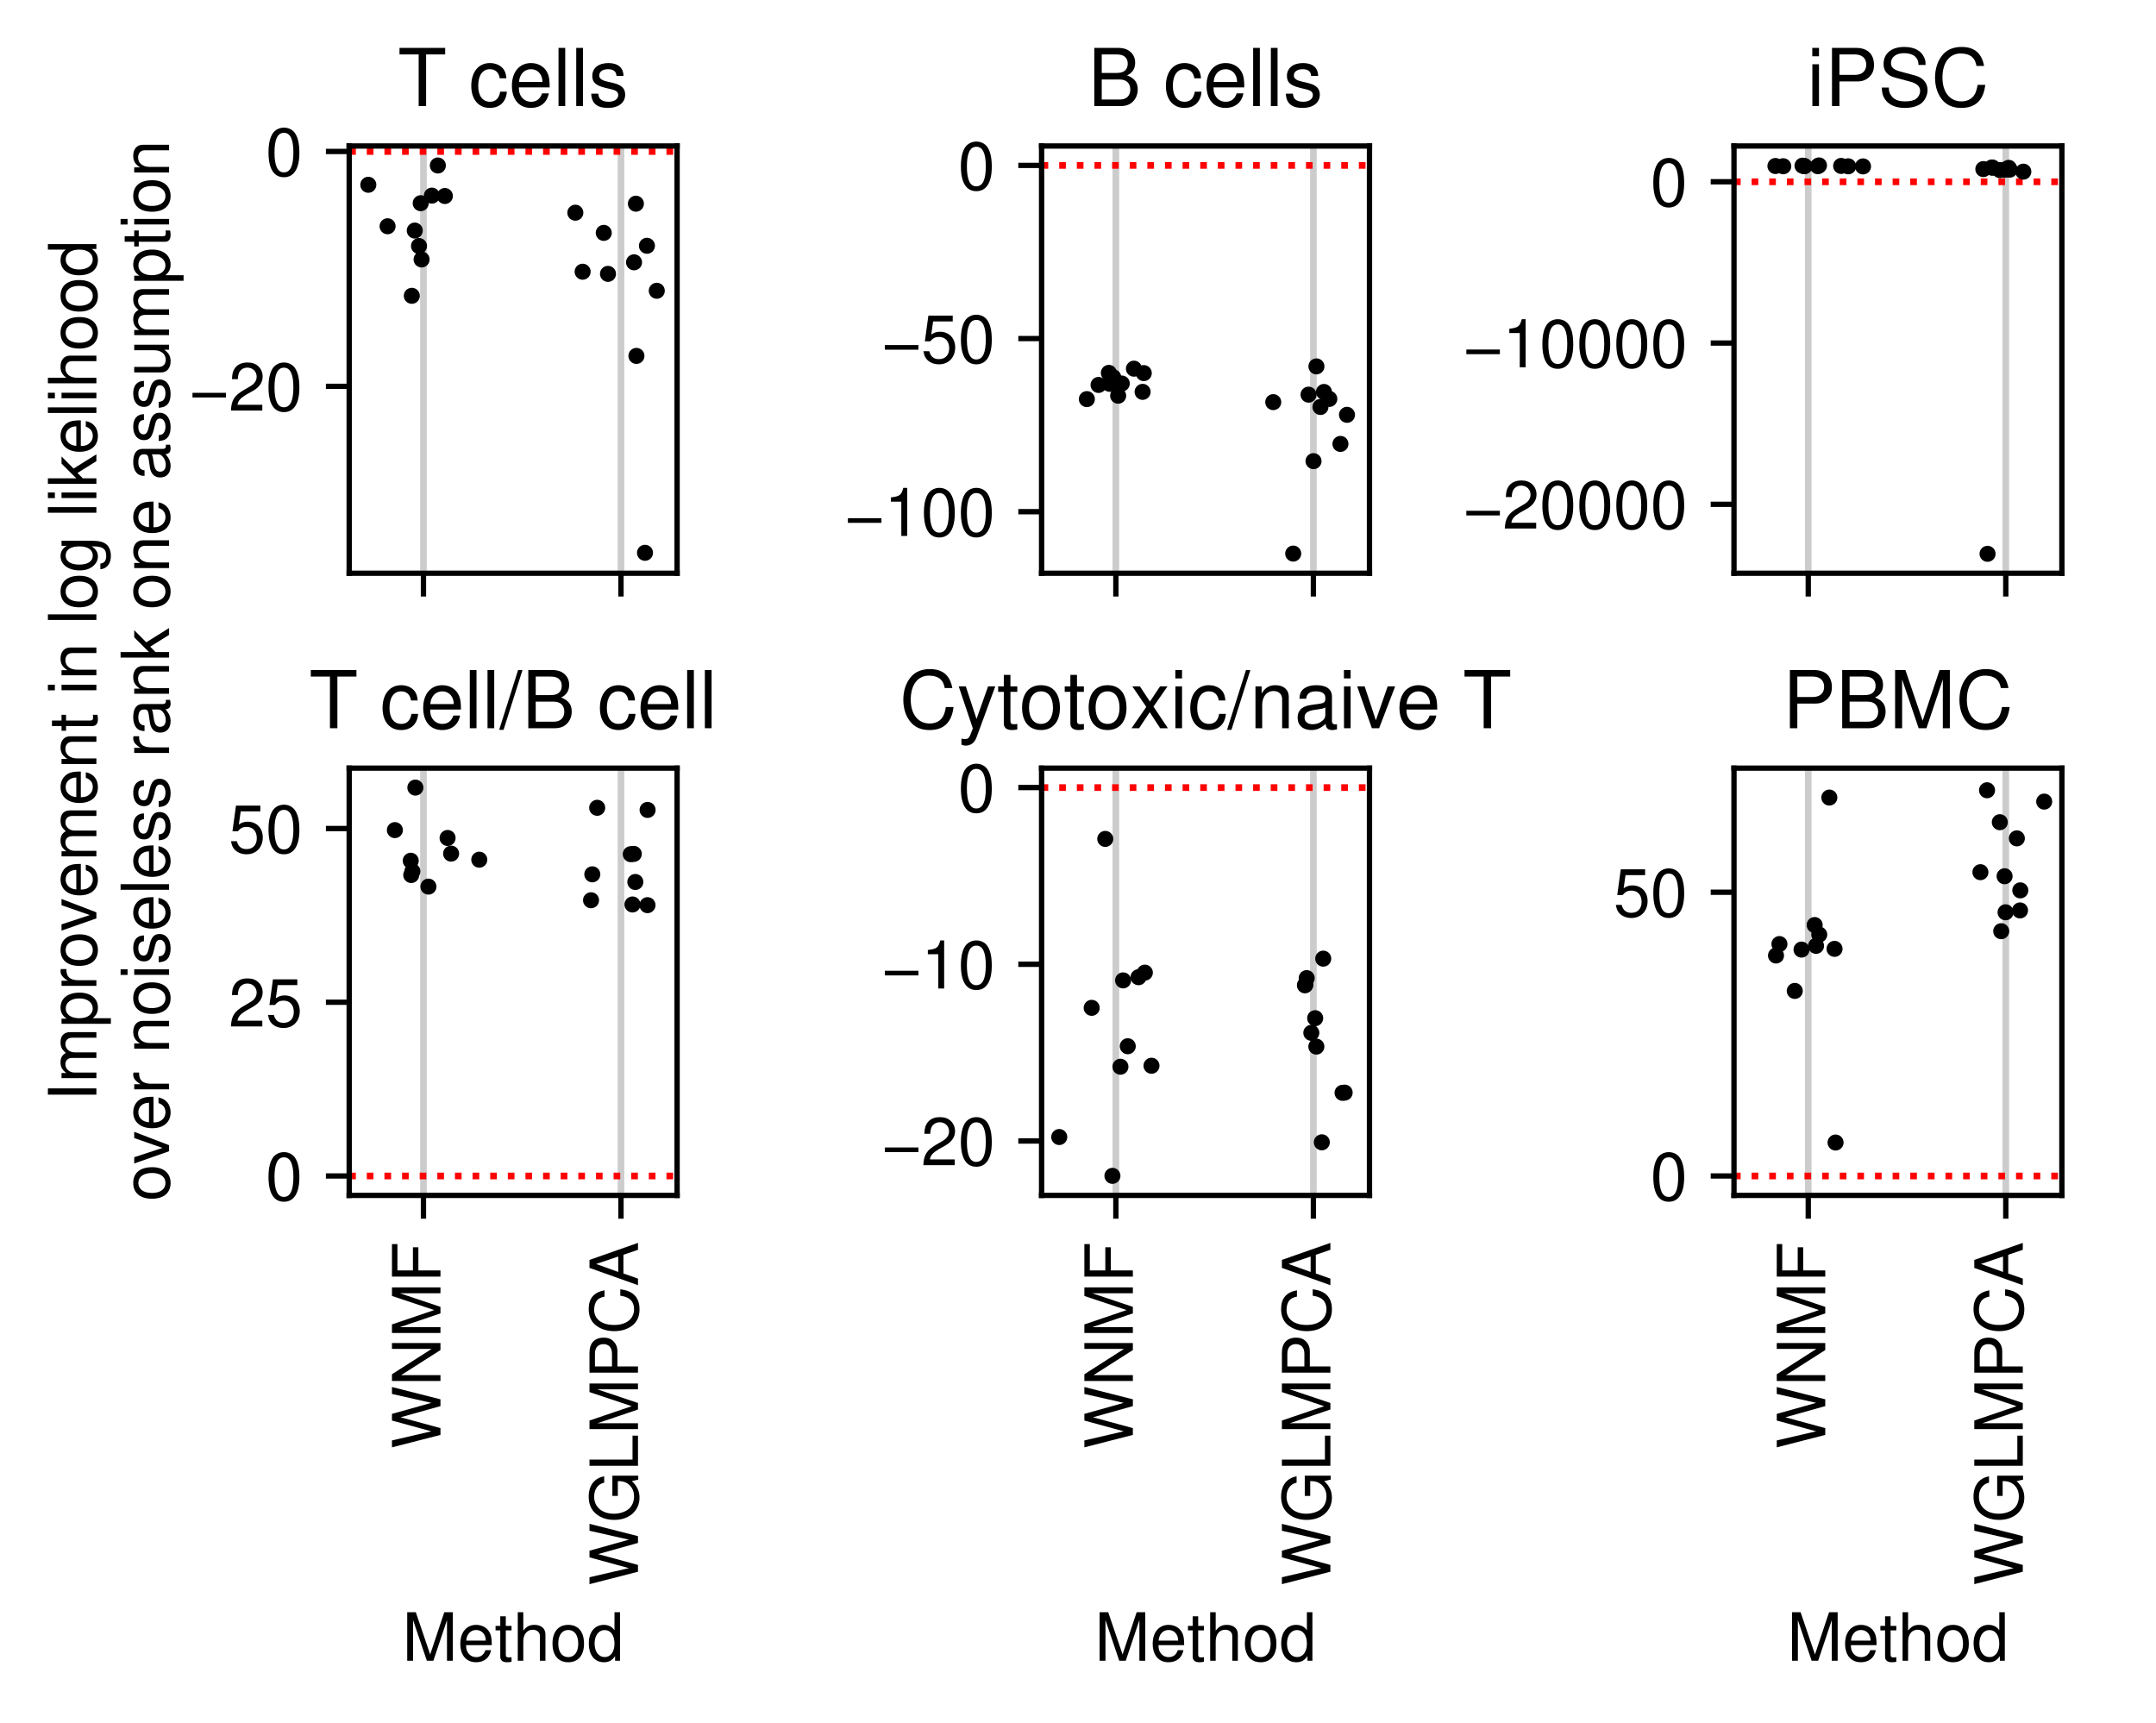 <?xml version="1.0" encoding="utf-8" standalone="no"?>
<!DOCTYPE svg PUBLIC "-//W3C//DTD SVG 1.1//EN"
  "http://www.w3.org/Graphics/SVG/1.1/DTD/svg11.dtd">
<!-- Created with matplotlib (https://matplotlib.org/) -->
<svg height="259.064pt" version="1.1" viewBox="0 0 324.134 259.064" width="324.134pt" xmlns="http://www.w3.org/2000/svg" xmlns:xlink="http://www.w3.org/1999/xlink">
 <defs>
  <style type="text/css">
*{stroke-linecap:butt;stroke-linejoin:round;}
  </style>
 </defs>
 <g id="figure_1">
  <g id="patch_1">
   <path d="M 0 259.064 
L 324.134 259.064 
L 324.134 0 
L 0 0 
z
" style="fill:#ffffff;"/>
  </g>
  <g id="axes_1">
   <g id="patch_2">
    <path d="M 52.497 86.186 
L 101.793 86.186 
L 101.793 21.949 
L 52.497 21.949 
z
" style="fill:#ffffff;"/>
   </g>
   <g id="matplotlib.axis_1">
    <g id="xtick_1">
     <g id="line2d_1">
      <path clip-path="url(#p564f7e6a79)" d="M 63.663 86.186 
L 63.663 21.949 
" style="fill:none;stroke:#cccccc;stroke-linecap:square;"/>
     </g>
     <g id="line2d_2">
      <defs>
       <path d="M 0 0 
L 0 3.5 
" id="m64d0be2ede" style="stroke:#000000;stroke-width:0.8;"/>
      </defs>
      <g>
       <use style="stroke:#000000;stroke-width:0.8;" x="63.663" xlink:href="#m64d0be2ede" y="86.186"/>
      </g>
     </g>
    </g>
    <g id="xtick_2">
     <g id="line2d_3">
      <path clip-path="url(#p564f7e6a79)" d="M 93.36 86.186 
L 93.36 21.949 
" style="fill:none;stroke:#cccccc;stroke-linecap:square;"/>
     </g>
     <g id="line2d_4">
      <g>
       <use style="stroke:#000000;stroke-width:0.8;" x="93.36" xlink:href="#m64d0be2ede" y="86.186"/>
      </g>
     </g>
    </g>
   </g>
   <g id="matplotlib.axis_2">
    <g id="ytick_1">
     <g id="line2d_5">
      <defs>
       <path d="M 0 0 
L -3.5 0 
" id="m003bdaa4f4" style="stroke:#000000;stroke-width:0.8;"/>
      </defs>
      <g>
       <use style="stroke:#000000;stroke-width:0.8;" x="52.497" xlink:href="#m003bdaa4f4" y="58.085"/>
      </g>
     </g>
     <g id="text_1">
      <!-- −20 -->
      <defs>
       <path d="M 54.406 26.703 
L 4 26.703 
L 4 19.703 
L 54.406 19.703 
z
" id="NimbusSans-Regular-8722"/>
       <path d="M 50.594 8.703 
L 13.297 8.703 
C 14.203 14.703 17.406 18.5 26.094 23.797 
L 36.094 29.406 
C 46 34.906 51.094 42.297 51.094 51.203 
C 51.094 57.203 48.703 62.797 44.5 66.703 
C 40.297 70.5 35.094 72.297 28.406 72.297 
C 19.406 72.297 12.703 69.094 8.797 62.906 
C 6.297 59.094 5.203 54.594 5 47.297 
L 13.797 47.297 
C 14.094 52.203 14.703 55.094 15.906 57.5 
C 18.203 61.906 22.797 64.594 28.094 64.594 
C 36.094 64.594 42.094 58.797 42.094 51 
C 42.094 45.203 38.797 40.203 32.5 36.594 
L 23.297 31.203 
C 8.5 22.703 4.203 15.906 3.406 0.094 
L 50.594 0.094 
z
" id="NimbusSans-Regular-50"/>
       <path d="M 27.5 72.297 
C 20.906 72.297 14.906 69.297 11.203 64.406 
C 6.594 58 4.297 48.406 4.297 35 
C 4.297 10.594 12.297 -2.297 27.5 -2.297 
C 42.5 -2.297 50.703 10.594 50.703 34.406 
C 50.703 48.406 48.5 57.797 43.797 64.406 
C 40.094 69.406 34.203 72.297 27.5 72.297 
z
M 27.5 64.5 
C 37 64.5 41.703 54.797 41.703 35.203 
C 41.703 14.594 37.094 5 27.297 5 
C 18 5 13.297 15 13.297 34.906 
C 13.297 54.797 18 64.5 27.5 64.5 
z
" id="NimbusSans-Regular-48"/>
      </defs>
      <g transform="translate(28.538 61.73)scale(0.1 -0.1)">
       <use xlink:href="#NimbusSans-Regular-8722"/>
       <use x="58.4" xlink:href="#NimbusSans-Regular-50"/>
       <use x="114" xlink:href="#NimbusSans-Regular-48"/>
      </g>
     </g>
    </g>
    <g id="ytick_2">
     <g id="line2d_6">
      <g>
       <use style="stroke:#000000;stroke-width:0.8;" x="52.497" xlink:href="#m003bdaa4f4" y="22.773"/>
      </g>
     </g>
     <g id="text_2">
      <!-- 0 -->
      <g transform="translate(39.938 26.418)scale(0.1 -0.1)">
       <use xlink:href="#NimbusSans-Regular-48"/>
      </g>
     </g>
    </g>
   </g>
   <g id="line2d_7">
    <path clip-path="url(#p564f7e6a79)" d="M 52.497 22.773 
L 101.793 22.773 
" style="fill:none;stroke:#ff0000;stroke-dasharray:1,1.65;stroke-dashoffset:0;"/>
   </g>
   <g id="patch_3">
    <path d="M 52.497 86.186 
L 52.497 21.949 
" style="fill:none;stroke:#000000;stroke-linecap:square;stroke-linejoin:miter;stroke-width:0.8;"/>
   </g>
   <g id="patch_4">
    <path d="M 101.793 86.186 
L 101.793 21.949 
" style="fill:none;stroke:#000000;stroke-linecap:square;stroke-linejoin:miter;stroke-width:0.8;"/>
   </g>
   <g id="patch_5">
    <path d="M 52.497 86.186 
L 101.793 86.186 
" style="fill:none;stroke:#000000;stroke-linecap:square;stroke-linejoin:miter;stroke-width:0.8;"/>
   </g>
   <g id="patch_6">
    <path d="M 52.497 21.949 
L 101.793 21.949 
" style="fill:none;stroke:#000000;stroke-linecap:square;stroke-linejoin:miter;stroke-width:0.8;"/>
   </g>
   <g id="text_3">
    <!-- T cells -->
    <defs>
     <path d="M 35.406 64.703 
L 59.297 64.703 
L 59.297 72.906 
L 2.094 72.906 
L 2.094 64.703 
L 26.094 64.703 
L 26.094 0 
L 35.406 0 
z
" id="NimbusSans-Regular-84"/>
     <path id="NimbusSans-Regular-32"/>
     <path d="M 47.094 34.797 
C 46.703 39.906 45.594 43.203 43.594 46.094 
C 40 51 33.703 53.906 26.406 53.906 
C 12.203 53.906 3.094 42.703 3.094 25.297 
C 3.094 8.406 12.094 -2.297 26.297 -2.297 
C 38.797 -2.297 46.703 5.203 47.703 18 
L 39.297 18 
C 37.906 9.594 33.594 5.406 26.5 5.406 
C 17.297 5.406 11.797 12.906 11.797 25.297 
C 11.797 38.406 17.203 46.203 26.297 46.203 
C 33.297 46.203 37.703 42.094 38.703 34.797 
z
" id="NimbusSans-Regular-99"/>
     <path d="M 51.297 23.406 
C 51.297 31.406 50.703 36.203 49.203 40.094 
C 45.797 48.703 37.797 53.906 28 53.906 
C 13.406 53.906 4 42.797 4 25.5 
C 4 8.203 13 -2.297 27.797 -2.297 
C 39.797 -2.297 48.094 4.5 50.203 15.906 
L 41.797 15.906 
C 39.5 9 34.797 5.406 28.094 5.406 
C 22.797 5.406 18.297 7.797 15.5 12.203 
C 13.5 15.203 12.797 18.203 12.703 23.406 
z
M 12.906 30.203 
C 13.594 39.906 19.5 46.203 27.906 46.203 
C 36.406 46.203 42.297 39.594 42.297 30.203 
z
" id="NimbusSans-Regular-101"/>
     <path d="M 15.203 72.906 
L 6.797 72.906 
L 6.797 0 
L 15.203 0 
z
" id="NimbusSans-Regular-108"/>
     <path d="M 43.797 37.797 
C 43.703 48.094 36.906 53.906 24.797 53.906 
C 12.594 53.906 4.703 47.594 4.703 37.906 
C 4.703 29.703 8.906 25.797 21.297 22.797 
L 29.094 20.906 
C 34.906 19.5 37.203 17.406 37.203 13.703 
C 37.203 8.703 32.297 5.406 25 5.406 
C 20.5 5.406 16.703 6.703 14.594 8.906 
C 13.297 10.406 12.703 11.906 12.203 15.594 
L 3.406 15.594 
C 3.797 3.5 10.594 -2.297 24.297 -2.297 
C 37.5 -2.297 45.906 4.203 45.906 14.297 
C 45.906 22.094 41.5 26.406 31.094 28.906 
L 23.094 30.797 
C 16.297 32.406 13.406 34.594 13.406 38.297 
C 13.406 43.203 17.703 46.203 24.5 46.203 
C 31.203 46.203 34.797 43.297 35 37.797 
z
" id="NimbusSans-Regular-115"/>
    </defs>
    <g transform="translate(59.812 15.949)scale(0.12 -0.12)">
     <use xlink:href="#NimbusSans-Regular-84"/>
     <use x="61.1" xlink:href="#NimbusSans-Regular-32"/>
     <use x="88.9" xlink:href="#NimbusSans-Regular-99"/>
     <use x="138.9" xlink:href="#NimbusSans-Regular-101"/>
     <use x="194.5" xlink:href="#NimbusSans-Regular-108"/>
     <use x="216.7" xlink:href="#NimbusSans-Regular-108"/>
     <use x="238.9" xlink:href="#NimbusSans-Regular-115"/>
    </g>
   </g>
   <g id="PathCollection_1">
    <defs>
     <path d="M 0 0.707 
C 0.188 0.707 0.367 0.633 0.5 0.5 
C 0.633 0.367 0.707 0.188 0.707 0 
C 0.707 -0.188 0.633 -0.367 0.5 -0.5 
C 0.367 -0.633 0.188 -0.707 0 -0.707 
C -0.188 -0.707 -0.367 -0.633 -0.5 -0.5 
C -0.633 -0.367 -0.707 -0.188 -0.707 0 
C -0.707 0.188 -0.633 0.367 -0.5 0.5 
C -0.367 0.633 -0.188 0.707 0 0.707 
z
" id="mf699ad7ecc" style="stroke:#000000;"/>
    </defs>
    <g clip-path="url(#p564f7e6a79)">
     <use style="stroke:#000000;" x="61.913" xlink:href="#mf699ad7ecc" y="44.474"/>
     <use style="stroke:#000000;" x="65.827" xlink:href="#mf699ad7ecc" y="24.881"/>
     <use style="stroke:#000000;" x="64.925" xlink:href="#mf699ad7ecc" y="29.414"/>
     <use style="stroke:#000000;" x="63.249" xlink:href="#mf699ad7ecc" y="30.55"/>
     <use style="stroke:#000000;" x="62.358" xlink:href="#mf699ad7ecc" y="34.666"/>
     <use style="stroke:#000000;" x="62.993" xlink:href="#mf699ad7ecc" y="36.987"/>
     <use style="stroke:#000000;" x="66.881" xlink:href="#mf699ad7ecc" y="29.471"/>
     <use style="stroke:#000000;" x="55.372" xlink:href="#mf699ad7ecc" y="27.781"/>
     <use style="stroke:#000000;" x="63.382" xlink:href="#mf699ad7ecc" y="39.007"/>
     <use style="stroke:#000000;" x="58.27" xlink:href="#mf699ad7ecc" y="34.018"/>
    </g>
   </g>
   <g id="PathCollection_2">
    <g clip-path="url(#p564f7e6a79)">
     <use style="stroke:#000000;" x="95.682" xlink:href="#mf699ad7ecc" y="53.509"/>
     <use style="stroke:#000000;" x="95.6" xlink:href="#mf699ad7ecc" y="30.624"/>
     <use style="stroke:#000000;" x="87.593" xlink:href="#mf699ad7ecc" y="40.853"/>
     <use style="stroke:#000000;" x="96.968" xlink:href="#mf699ad7ecc" y="83.112"/>
     <use style="stroke:#000000;" x="91.406" xlink:href="#mf699ad7ecc" y="41.175"/>
     <use style="stroke:#000000;" x="86.496" xlink:href="#mf699ad7ecc" y="31.979"/>
     <use style="stroke:#000000;" x="98.74" xlink:href="#mf699ad7ecc" y="43.717"/>
     <use style="stroke:#000000;" x="95.322" xlink:href="#mf699ad7ecc" y="39.439"/>
     <use style="stroke:#000000;" x="90.768" xlink:href="#mf699ad7ecc" y="35.013"/>
     <use style="stroke:#000000;" x="97.261" xlink:href="#mf699ad7ecc" y="36.953"/>
    </g>
   </g>
  </g>
  <g id="axes_2">
   <g id="patch_7">
    <path d="M 156.593 86.186 
L 205.889 86.186 
L 205.889 21.949 
L 156.593 21.949 
z
" style="fill:#ffffff;"/>
   </g>
   <g id="matplotlib.axis_3">
    <g id="xtick_3">
     <g id="line2d_8">
      <path clip-path="url(#pddd3316f55)" d="M 167.759 86.186 
L 167.759 21.949 
" style="fill:none;stroke:#cccccc;stroke-linecap:square;"/>
     </g>
     <g id="line2d_9">
      <g>
       <use style="stroke:#000000;stroke-width:0.8;" x="167.759" xlink:href="#m64d0be2ede" y="86.186"/>
      </g>
     </g>
    </g>
    <g id="xtick_4">
     <g id="line2d_10">
      <path clip-path="url(#pddd3316f55)" d="M 197.456 86.186 
L 197.456 21.949 
" style="fill:none;stroke:#cccccc;stroke-linecap:square;"/>
     </g>
     <g id="line2d_11">
      <g>
       <use style="stroke:#000000;stroke-width:0.8;" x="197.456" xlink:href="#m64d0be2ede" y="86.186"/>
      </g>
     </g>
    </g>
   </g>
   <g id="matplotlib.axis_4">
    <g id="ytick_3">
     <g id="line2d_12">
      <g>
       <use style="stroke:#000000;stroke-width:0.8;" x="156.593" xlink:href="#m003bdaa4f4" y="76.932"/>
      </g>
     </g>
     <g id="text_4">
      <!-- −100 -->
      <defs>
       <path d="M 25.906 51.5 
L 25.906 0 
L 34.703 0 
L 34.703 72.297 
L 28.906 72.297 
C 25.797 61.203 23.797 59.703 10.203 57.906 
L 10.203 51.5 
z
" id="NimbusSans-Regular-49"/>
      </defs>
      <g transform="translate(127.074 80.578)scale(0.1 -0.1)">
       <use xlink:href="#NimbusSans-Regular-8722"/>
       <use x="58.4" xlink:href="#NimbusSans-Regular-49"/>
       <use x="114" xlink:href="#NimbusSans-Regular-48"/>
       <use x="169.6" xlink:href="#NimbusSans-Regular-48"/>
      </g>
     </g>
    </g>
    <g id="ytick_4">
     <g id="line2d_13">
      <g>
       <use style="stroke:#000000;stroke-width:0.8;" x="156.593" xlink:href="#m003bdaa4f4" y="50.9"/>
      </g>
     </g>
     <g id="text_5">
      <!-- −50 -->
      <defs>
       <path d="M 47.594 70.906 
L 11 70.906 
L 5.703 32.297 
L 13.797 32.297 
C 17.906 37.203 21.297 38.906 26.906 38.906 
C 36.406 38.906 42.297 32.406 42.297 21.906 
C 42.297 11.703 36.406 5.5 26.797 5.5 
C 19.094 5.5 14.406 9.406 12.297 17.406 
L 3.5 17.406 
C 4.703 11.594 5.703 8.797 7.797 6.203 
C 11.797 0.797 19 -2.297 27 -2.297 
C 41.297 -2.297 51.297 8.094 51.297 23.094 
C 51.297 37.094 42 46.703 28.406 46.703 
C 23.406 46.703 19.406 45.406 15.297 42.406 
L 18.094 62.203 
L 47.594 62.203 
z
" id="NimbusSans-Regular-53"/>
      </defs>
      <g transform="translate(132.634 54.546)scale(0.1 -0.1)">
       <use xlink:href="#NimbusSans-Regular-8722"/>
       <use x="58.4" xlink:href="#NimbusSans-Regular-53"/>
       <use x="114" xlink:href="#NimbusSans-Regular-48"/>
      </g>
     </g>
    </g>
    <g id="ytick_5">
     <g id="line2d_14">
      <g>
       <use style="stroke:#000000;stroke-width:0.8;" x="156.593" xlink:href="#m003bdaa4f4" y="24.869"/>
      </g>
     </g>
     <g id="text_6">
      <!-- 0 -->
      <g transform="translate(144.034 28.514)scale(0.1 -0.1)">
       <use xlink:href="#NimbusSans-Regular-48"/>
      </g>
     </g>
    </g>
   </g>
   <g id="line2d_15">
    <path clip-path="url(#pddd3316f55)" d="M 156.593 24.869 
L 205.889 24.869 
" style="fill:none;stroke:#ff0000;stroke-dasharray:1,1.65;stroke-dashoffset:0;"/>
   </g>
   <g id="patch_8">
    <path d="M 156.593 86.186 
L 156.593 21.949 
" style="fill:none;stroke:#000000;stroke-linecap:square;stroke-linejoin:miter;stroke-width:0.8;"/>
   </g>
   <g id="patch_9">
    <path d="M 205.889 86.186 
L 205.889 21.949 
" style="fill:none;stroke:#000000;stroke-linecap:square;stroke-linejoin:miter;stroke-width:0.8;"/>
   </g>
   <g id="patch_10">
    <path d="M 156.593 86.186 
L 205.889 86.186 
" style="fill:none;stroke:#000000;stroke-linecap:square;stroke-linejoin:miter;stroke-width:0.8;"/>
   </g>
   <g id="patch_11">
    <path d="M 156.593 21.949 
L 205.889 21.949 
" style="fill:none;stroke:#000000;stroke-linecap:square;stroke-linejoin:miter;stroke-width:0.8;"/>
   </g>
   <g id="text_7">
    <!-- B cells -->
    <defs>
     <path d="M 7.906 0 
L 40.797 0 
C 47.703 0 52.797 1.906 56.703 6.094 
C 60.297 9.906 62.297 15.094 62.297 20.797 
C 62.297 29.594 58.297 34.906 49 38.5 
C 55.703 41.594 59.094 46.906 59.094 54.406 
C 59.094 59.797 57.094 64.406 53.297 67.797 
C 49.406 71.297 44.5 72.906 37.5 72.906 
L 7.906 72.906 
z
M 17.203 41.5 
L 17.203 64.703 
L 35.203 64.703 
C 40.406 64.703 43.297 64 45.797 62.094 
C 48.406 60.094 49.797 57.094 49.797 53.094 
C 49.797 49.094 48.406 46.094 45.797 44.094 
C 43.297 42.203 40.406 41.5 35.203 41.5 
z
M 17.203 8.203 
L 17.203 33.297 
L 39.906 33.297 
C 48.094 33.297 53 28.594 53 20.703 
C 53 12.906 48.094 8.203 39.906 8.203 
z
" id="NimbusSans-Regular-66"/>
    </defs>
    <g transform="translate(163.571 15.949)scale(0.12 -0.12)">
     <use xlink:href="#NimbusSans-Regular-66"/>
     <use x="66.7" xlink:href="#NimbusSans-Regular-32"/>
     <use x="94.5" xlink:href="#NimbusSans-Regular-99"/>
     <use x="144.5" xlink:href="#NimbusSans-Regular-101"/>
     <use x="200.1" xlink:href="#NimbusSans-Regular-108"/>
     <use x="222.3" xlink:href="#NimbusSans-Regular-108"/>
     <use x="244.5" xlink:href="#NimbusSans-Regular-115"/>
    </g>
   </g>
   <g id="PathCollection_3">
    <g clip-path="url(#pddd3316f55)">
     <use style="stroke:#000000;" x="163.399" xlink:href="#mf699ad7ecc" y="60.006"/>
     <use style="stroke:#000000;" x="167.365" xlink:href="#mf699ad7ecc" y="56.719"/>
     <use style="stroke:#000000;" x="168.647" xlink:href="#mf699ad7ecc" y="57.662"/>
     <use style="stroke:#000000;" x="165.158" xlink:href="#mf699ad7ecc" y="57.875"/>
     <use style="stroke:#000000;" x="170.476" xlink:href="#mf699ad7ecc" y="55.429"/>
     <use style="stroke:#000000;" x="166.834" xlink:href="#mf699ad7ecc" y="57.708"/>
     <use style="stroke:#000000;" x="171.78" xlink:href="#mf699ad7ecc" y="58.916"/>
     <use style="stroke:#000000;" x="171.956" xlink:href="#mf699ad7ecc" y="56.096"/>
     <use style="stroke:#000000;" x="166.706" xlink:href="#mf699ad7ecc" y="56.06"/>
     <use style="stroke:#000000;" x="168.104" xlink:href="#mf699ad7ecc" y="59.494"/>
    </g>
   </g>
   <g id="PathCollection_4">
    <g clip-path="url(#pddd3316f55)">
     <use style="stroke:#000000;" x="199.849" xlink:href="#mf699ad7ecc" y="59.976"/>
     <use style="stroke:#000000;" x="191.42" xlink:href="#mf699ad7ecc" y="60.46"/>
     <use style="stroke:#000000;" x="199.043" xlink:href="#mf699ad7ecc" y="58.93"/>
     <use style="stroke:#000000;" x="202.508" xlink:href="#mf699ad7ecc" y="62.367"/>
     <use style="stroke:#000000;" x="194.422" xlink:href="#mf699ad7ecc" y="83.23"/>
     <use style="stroke:#000000;" x="196.729" xlink:href="#mf699ad7ecc" y="59.334"/>
     <use style="stroke:#000000;" x="201.523" xlink:href="#mf699ad7ecc" y="66.74"/>
     <use style="stroke:#000000;" x="197.475" xlink:href="#mf699ad7ecc" y="69.333"/>
     <use style="stroke:#000000;" x="197.914" xlink:href="#mf699ad7ecc" y="55.086"/>
     <use style="stroke:#000000;" x="198.516" xlink:href="#mf699ad7ecc" y="61.187"/>
    </g>
   </g>
  </g>
  <g id="axes_3">
   <g id="patch_12">
    <path d="M 260.689 86.186 
L 309.985 86.186 
L 309.985 21.949 
L 260.689 21.949 
z
" style="fill:#ffffff;"/>
   </g>
   <g id="matplotlib.axis_5">
    <g id="xtick_5">
     <g id="line2d_16">
      <path clip-path="url(#p3094d85d78)" d="M 271.855 86.186 
L 271.855 21.949 
" style="fill:none;stroke:#cccccc;stroke-linecap:square;"/>
     </g>
     <g id="line2d_17">
      <g>
       <use style="stroke:#000000;stroke-width:0.8;" x="271.855" xlink:href="#m64d0be2ede" y="86.186"/>
      </g>
     </g>
    </g>
    <g id="xtick_6">
     <g id="line2d_18">
      <path clip-path="url(#p3094d85d78)" d="M 301.551 86.186 
L 301.551 21.949 
" style="fill:none;stroke:#cccccc;stroke-linecap:square;"/>
     </g>
     <g id="line2d_19">
      <g>
       <use style="stroke:#000000;stroke-width:0.8;" x="301.551" xlink:href="#m64d0be2ede" y="86.186"/>
      </g>
     </g>
    </g>
   </g>
   <g id="matplotlib.axis_6">
    <g id="ytick_6">
     <g id="line2d_20">
      <g>
       <use style="stroke:#000000;stroke-width:0.8;" x="260.689" xlink:href="#m003bdaa4f4" y="75.82"/>
      </g>
     </g>
     <g id="text_8">
      <!-- −20000 -->
      <g transform="translate(220.051 79.466)scale(0.1 -0.1)">
       <use xlink:href="#NimbusSans-Regular-8722"/>
       <use x="58.4" xlink:href="#NimbusSans-Regular-50"/>
       <use x="114" xlink:href="#NimbusSans-Regular-48"/>
       <use x="169.6" xlink:href="#NimbusSans-Regular-48"/>
       <use x="225.2" xlink:href="#NimbusSans-Regular-48"/>
       <use x="280.8" xlink:href="#NimbusSans-Regular-48"/>
      </g>
     </g>
    </g>
    <g id="ytick_7">
     <g id="line2d_21">
      <g>
       <use style="stroke:#000000;stroke-width:0.8;" x="260.689" xlink:href="#m003bdaa4f4" y="51.575"/>
      </g>
     </g>
     <g id="text_9">
      <!-- −10000 -->
      <g transform="translate(220.051 55.22)scale(0.1 -0.1)">
       <use xlink:href="#NimbusSans-Regular-8722"/>
       <use x="58.4" xlink:href="#NimbusSans-Regular-49"/>
       <use x="114" xlink:href="#NimbusSans-Regular-48"/>
       <use x="169.6" xlink:href="#NimbusSans-Regular-48"/>
       <use x="225.2" xlink:href="#NimbusSans-Regular-48"/>
       <use x="280.8" xlink:href="#NimbusSans-Regular-48"/>
      </g>
     </g>
    </g>
    <g id="ytick_8">
     <g id="line2d_22">
      <g>
       <use style="stroke:#000000;stroke-width:0.8;" x="260.689" xlink:href="#m003bdaa4f4" y="27.329"/>
      </g>
     </g>
     <g id="text_10">
      <!-- 0 -->
      <g transform="translate(248.129 30.974)scale(0.1 -0.1)">
       <use xlink:href="#NimbusSans-Regular-48"/>
      </g>
     </g>
    </g>
   </g>
   <g id="line2d_23">
    <path clip-path="url(#p3094d85d78)" d="M 260.689 27.329 
L 309.985 27.329 
" style="fill:none;stroke:#ff0000;stroke-dasharray:1,1.65;stroke-dashoffset:0;"/>
   </g>
   <g id="patch_13">
    <path d="M 260.689 86.186 
L 260.689 21.949 
" style="fill:none;stroke:#000000;stroke-linecap:square;stroke-linejoin:miter;stroke-width:0.8;"/>
   </g>
   <g id="patch_14">
    <path d="M 309.985 86.186 
L 309.985 21.949 
" style="fill:none;stroke:#000000;stroke-linecap:square;stroke-linejoin:miter;stroke-width:0.8;"/>
   </g>
   <g id="patch_15">
    <path d="M 260.689 86.186 
L 309.985 86.186 
" style="fill:none;stroke:#000000;stroke-linecap:square;stroke-linejoin:miter;stroke-width:0.8;"/>
   </g>
   <g id="patch_16">
    <path d="M 260.689 21.949 
L 309.985 21.949 
" style="fill:none;stroke:#000000;stroke-linecap:square;stroke-linejoin:miter;stroke-width:0.8;"/>
   </g>
   <g id="text_11">
    <!-- iPSC -->
    <defs>
     <path d="M 15 52.406 
L 6.703 52.406 
L 6.703 0 
L 15 0 
z
M 15 72.906 
L 6.594 72.906 
L 6.594 62.406 
L 15 62.406 
z
" id="NimbusSans-Regular-105"/>
     <path d="M 18.406 30.906 
L 41.297 30.906 
C 47 30.906 51.5 32.594 55.406 36.094 
C 59.797 40.094 61.703 44.797 61.703 51.5 
C 61.703 65.203 53.594 72.906 39.203 72.906 
L 9.094 72.906 
L 9.094 0 
L 18.406 0 
z
M 18.406 39.094 
L 18.406 64.703 
L 37.797 64.703 
C 46.703 64.703 52 59.906 52 51.906 
C 52 43.906 46.703 39.094 37.797 39.094 
z
" id="NimbusSans-Regular-80"/>
     <path d="M 59.594 51.5 
C 59.594 56.5 59.297 57.906 57.703 61.297 
C 53.703 69.703 45.203 74.094 32.906 74.094 
C 16.906 74.094 7 65.906 7 52.703 
C 7 43.797 11.703 38.203 21.297 35.703 
L 39.406 30.906 
C 48.703 28.5 52.797 24.797 52.797 19.094 
C 52.797 15.203 50.703 11.203 47.594 9 
C 44.703 6.906 40.094 5.906 34.203 5.906 
C 26.203 5.906 20.906 7.797 17.406 12 
C 14.703 15.203 13.5 18.703 13.594 23.203 
L 4.797 23.203 
C 4.906 16.5 6.203 12.094 9.094 8.094 
C 14.094 1.203 22.5 -2.297 33.594 -2.297 
C 42.297 -2.297 49.406 -0.297 54.094 3.297 
C 59 7.203 62.094 13.703 62.094 20 
C 62.094 29 56.5 35.594 46.594 38.297 
L 28.297 43.203 
C 19.5 45.594 16.297 48.406 16.297 54 
C 16.297 61.406 22.797 66.297 32.594 66.297 
C 44.203 66.297 50.703 61.094 50.797 51.5 
z
" id="NimbusSans-Regular-83"/>
     <path d="M 66.203 50.297 
C 63.297 66.297 54.094 74.094 38.094 74.094 
C 28.297 74.094 20.406 71 15 65 
C 8.406 57.797 4.797 47.406 4.797 35.594 
C 4.797 23.594 8.5 13.297 15.297 6.203 
C 21 0.406 28.203 -2.297 37.703 -2.297 
C 55.5 -2.297 65.5 7.297 67.703 26.594 
L 58.094 26.594 
C 57.297 21.594 56.297 18.203 54.797 15.297 
C 51.797 9.297 45.594 5.906 37.797 5.906 
C 23.297 5.906 14.094 17.5 14.094 35.703 
C 14.094 54.406 22.797 65.906 37 65.906 
C 42.906 65.906 48.406 64.203 51.406 61.297 
C 54.094 58.797 55.594 55.797 56.703 50.297 
z
" id="NimbusSans-Regular-67"/>
    </defs>
    <g transform="translate(271.668 15.949)scale(0.12 -0.12)">
     <use xlink:href="#NimbusSans-Regular-105"/>
     <use x="22.2" xlink:href="#NimbusSans-Regular-80"/>
     <use x="88.9" xlink:href="#NimbusSans-Regular-83"/>
     <use x="155.6" xlink:href="#NimbusSans-Regular-67"/>
    </g>
   </g>
   <g id="PathCollection_5">
    <g clip-path="url(#p3094d85d78)">
     <use style="stroke:#000000;" x="268.094" xlink:href="#mf699ad7ecc" y="24.995"/>
     <use style="stroke:#000000;" x="273.468" xlink:href="#mf699ad7ecc" y="24.869"/>
     <use style="stroke:#000000;" x="270.992" xlink:href="#mf699ad7ecc" y="24.908"/>
     <use style="stroke:#000000;" x="280.087" xlink:href="#mf699ad7ecc" y="25.019"/>
     <use style="stroke:#000000;" x="276.797" xlink:href="#mf699ad7ecc" y="24.947"/>
     <use style="stroke:#000000;" x="271.281" xlink:href="#mf699ad7ecc" y="24.989"/>
     <use style="stroke:#000000;" x="273.294" xlink:href="#mf699ad7ecc" y="24.99"/>
     <use style="stroke:#000000;" x="266.92" xlink:href="#mf699ad7ecc" y="24.959"/>
     <use style="stroke:#000000;" x="271.266" xlink:href="#mf699ad7ecc" y="24.96"/>
     <use style="stroke:#000000;" x="277.86" xlink:href="#mf699ad7ecc" y="25.004"/>
    </g>
   </g>
   <g id="PathCollection_6">
    <g clip-path="url(#p3094d85d78)">
     <use style="stroke:#000000;" x="301.325" xlink:href="#mf699ad7ecc" y="25.531"/>
     <use style="stroke:#000000;" x="301.988" xlink:href="#mf699ad7ecc" y="25.235"/>
     <use style="stroke:#000000;" x="300.671" xlink:href="#mf699ad7ecc" y="25.578"/>
     <use style="stroke:#000000;" x="301.652" xlink:href="#mf699ad7ecc" y="25.473"/>
     <use style="stroke:#000000;" x="299.451" xlink:href="#mf699ad7ecc" y="25.182"/>
     <use style="stroke:#000000;" x="304.188" xlink:href="#mf699ad7ecc" y="25.807"/>
     <use style="stroke:#000000;" x="298.811" xlink:href="#mf699ad7ecc" y="83.265"/>
     <use style="stroke:#000000;" x="302.14" xlink:href="#mf699ad7ecc" y="25.503"/>
     <use style="stroke:#000000;" x="298.176" xlink:href="#mf699ad7ecc" y="25.423"/>
     <use style="stroke:#000000;" x="299.581" xlink:href="#mf699ad7ecc" y="25.212"/>
    </g>
   </g>
  </g>
  <g id="axes_4">
   <g id="patch_17">
    <path d="M 52.497 179.724 
L 101.793 179.724 
L 101.793 115.486 
L 52.497 115.486 
z
" style="fill:#ffffff;"/>
   </g>
   <g id="matplotlib.axis_7">
    <g id="xtick_7">
     <g id="line2d_24">
      <path clip-path="url(#p65ad4b80af)" d="M 63.663 179.724 
L 63.663 115.486 
" style="fill:none;stroke:#cccccc;stroke-linecap:square;"/>
     </g>
     <g id="line2d_25">
      <g>
       <use style="stroke:#000000;stroke-width:0.8;" x="63.663" xlink:href="#m64d0be2ede" y="179.724"/>
      </g>
     </g>
     <g id="text_12">
      <!-- WNMF -->
      <defs>
       <path d="M 74.406 0 
L 92.906 72.906 
L 82.5 72.906 
L 69.094 13.703 
L 52.5 72.906 
L 42.5 72.906 
L 26.297 13.703 
L 12.594 72.906 
L 2.203 72.906 
L 20.906 0 
L 31.094 0 
L 47.406 59.906 
L 64.203 0 
z
" id="NimbusSans-Regular-87"/>
       <path d="M 64.594 72.906 
L 55.797 72.906 
L 55.797 13.297 
L 17.703 72.906 
L 7.594 72.906 
L 7.594 0 
L 16.406 0 
L 16.406 59.094 
L 54.094 0 
L 64.594 0 
z
" id="NimbusSans-Regular-78"/>
       <path d="M 46.797 0 
L 67.297 61.094 
L 67.297 0 
L 76.094 0 
L 76.094 72.906 
L 63.203 72.906 
L 42 9.406 
L 20.406 72.906 
L 7.5 72.906 
L 7.5 0 
L 16.297 0 
L 16.297 61.094 
L 37 0 
z
" id="NimbusSans-Regular-77"/>
       <path d="M 18.297 33.203 
L 53.094 33.203 
L 53.094 41.406 
L 18.297 41.406 
L 18.297 64.703 
L 57.906 64.703 
L 57.906 72.906 
L 9 72.906 
L 9 0 
L 18.297 0 
z
" id="NimbusSans-Regular-70"/>
      </defs>
      <g transform="translate(66.219 217.824)rotate(-90)scale(0.1 -0.1)">
       <use xlink:href="#NimbusSans-Regular-87"/>
       <use x="94.4" xlink:href="#NimbusSans-Regular-78"/>
       <use x="166.6" xlink:href="#NimbusSans-Regular-77"/>
       <use x="249.9" xlink:href="#NimbusSans-Regular-70"/>
      </g>
     </g>
    </g>
    <g id="xtick_8">
     <g id="line2d_26">
      <path clip-path="url(#p65ad4b80af)" d="M 93.36 179.724 
L 93.36 115.486 
" style="fill:none;stroke:#cccccc;stroke-linecap:square;"/>
     </g>
     <g id="line2d_27">
      <g>
       <use style="stroke:#000000;stroke-width:0.8;" x="93.36" xlink:href="#m64d0be2ede" y="179.724"/>
      </g>
     </g>
     <g id="text_13">
      <!-- WGLMPCA -->
      <defs>
       <path d="M 70.906 38.5 
L 40.5 38.5 
L 40.5 30.297 
L 62.703 30.297 
L 62.703 28.297 
C 62.703 15.297 53.094 5.906 39.797 5.906 
C 32.406 5.906 25.703 8.594 21.406 13.297 
C 16.594 18.5 13.703 27.203 13.703 36.203 
C 13.703 54.094 23.906 65.906 39.297 65.906 
C 50.406 65.906 58.406 60.203 60.406 50.797 
L 69.906 50.797 
C 67.297 65.594 56.094 74.094 39.406 74.094 
C 30.5 74.094 23.297 71.797 17.594 67.094 
C 9.094 60.094 4.406 48.797 4.406 35.703 
C 4.406 13.297 18.094 -2.297 37.797 -2.297 
C 47.703 -2.297 55.5 1.406 62.703 9.297 
L 65 -0.406 
L 70.906 -0.406 
z
" id="NimbusSans-Regular-71"/>
       <path d="M 17.297 72.906 
L 8 72.906 
L 8 0 
L 53.297 0 
L 53.297 8.203 
L 17.297 8.203 
z
" id="NimbusSans-Regular-76"/>
       <path d="M 47.406 21.906 
L 54.906 0 
L 65.297 0 
L 39.703 72.906 
L 27.703 72.906 
L 1.703 0 
L 11.594 0 
L 19.297 21.906 
z
M 44.797 29.703 
L 21.594 29.703 
L 33.594 62.906 
z
" id="NimbusSans-Regular-65"/>
      </defs>
      <g transform="translate(95.915 238.394)rotate(-90)scale(0.1 -0.1)">
       <use xlink:href="#NimbusSans-Regular-87"/>
       <use x="94.4" xlink:href="#NimbusSans-Regular-71"/>
       <use x="172.2" xlink:href="#NimbusSans-Regular-76"/>
       <use x="227.8" xlink:href="#NimbusSans-Regular-77"/>
       <use x="311.1" xlink:href="#NimbusSans-Regular-80"/>
       <use x="377.8" xlink:href="#NimbusSans-Regular-67"/>
       <use x="450" xlink:href="#NimbusSans-Regular-65"/>
      </g>
     </g>
    </g>
    <g id="text_14">
     <!-- Method -->
     <defs>
      <path d="M 25.406 52.406 
L 16.797 52.406 
L 16.797 66.797 
L 8.5 66.797 
L 8.5 52.406 
L 1.406 52.406 
L 1.406 45.594 
L 8.5 45.594 
L 8.5 6 
C 8.5 0.594 12.094 -2.297 18.594 -2.297 
C 20.797 -2.297 22.594 -2.094 25.406 -1.594 
L 25.406 5.406 
C 24.203 5.094 23.094 5 21.406 5 
C 17.797 5 16.797 6 16.797 9.703 
L 16.797 45.594 
L 25.406 45.594 
z
" id="NimbusSans-Regular-116"/>
      <path d="M 7 72.906 
L 7 0 
L 15.297 0 
L 15.297 28.906 
C 15.297 39.594 20.906 46.594 29.5 46.594 
C 32.297 46.594 34.906 45.797 36.906 44.297 
C 39.297 42.5 40.297 40 40.297 36.297 
L 40.297 0 
L 48.594 0 
L 48.594 39.594 
C 48.594 48.406 42.297 53.906 32.094 53.906 
C 24.703 53.906 20.203 51.594 15.297 45.203 
L 15.297 72.906 
z
" id="NimbusSans-Regular-104"/>
      <path d="M 27.203 53.906 
C 12.406 53.906 3.594 43.406 3.594 25.797 
C 3.594 8.094 12.406 -2.297 27.297 -2.297 
C 42.094 -2.297 51 8.203 51 25.406 
C 51 43.594 42.406 53.906 27.203 53.906 
z
M 27.297 46.203 
C 36.703 46.203 42.297 38.5 42.297 25.5 
C 42.297 13.094 36.5 5.406 27.297 5.406 
C 18 5.406 12.297 13.094 12.297 25.797 
C 12.297 38.5 18 46.203 27.297 46.203 
z
" id="NimbusSans-Regular-111"/>
      <path d="M 49.5 72.906 
L 41.203 72.906 
L 41.203 45.797 
C 37.703 51.094 32.094 53.906 25.094 53.906 
C 11.5 53.906 2.594 43 2.594 26.297 
C 2.594 8.594 11.203 -2.297 25.406 -2.297 
C 32.594 -2.297 37.594 0.406 42.094 6.906 
L 42.094 0 
L 49.5 0 
z
M 26.5 46.094 
C 35.5 46.094 41.203 38.203 41.203 25.594 
C 41.203 13.5 35.406 5.5 26.594 5.5 
C 17.406 5.5 11.297 13.594 11.297 25.797 
C 11.297 38 17.406 46.094 26.5 46.094 
z
" id="NimbusSans-Regular-100"/>
     </defs>
     <g transform="translate(60.472 249.685)scale(0.1 -0.1)">
      <use xlink:href="#NimbusSans-Regular-77"/>
      <use x="83.3" xlink:href="#NimbusSans-Regular-101"/>
      <use x="138.9" xlink:href="#NimbusSans-Regular-116"/>
      <use x="166.7" xlink:href="#NimbusSans-Regular-104"/>
      <use x="222.3" xlink:href="#NimbusSans-Regular-111"/>
      <use x="277.9" xlink:href="#NimbusSans-Regular-100"/>
     </g>
    </g>
   </g>
   <g id="matplotlib.axis_8">
    <g id="ytick_9">
     <g id="line2d_28">
      <g>
       <use style="stroke:#000000;stroke-width:0.8;" x="52.497" xlink:href="#m003bdaa4f4" y="176.804"/>
      </g>
     </g>
     <g id="text_15">
      <!-- 0 -->
      <g transform="translate(39.938 180.449)scale(0.1 -0.1)">
       <use xlink:href="#NimbusSans-Regular-48"/>
      </g>
     </g>
    </g>
    <g id="ytick_10">
     <g id="line2d_29">
      <g>
       <use style="stroke:#000000;stroke-width:0.8;" x="52.497" xlink:href="#m003bdaa4f4" y="150.685"/>
      </g>
     </g>
     <g id="text_16">
      <!-- 25 -->
      <g transform="translate(34.378 154.33)scale(0.1 -0.1)">
       <use xlink:href="#NimbusSans-Regular-50"/>
       <use x="55.6" xlink:href="#NimbusSans-Regular-53"/>
      </g>
     </g>
    </g>
    <g id="ytick_11">
     <g id="line2d_30">
      <g>
       <use style="stroke:#000000;stroke-width:0.8;" x="52.497" xlink:href="#m003bdaa4f4" y="124.565"/>
      </g>
     </g>
     <g id="text_17">
      <!-- 50 -->
      <g transform="translate(34.378 128.211)scale(0.1 -0.1)">
       <use xlink:href="#NimbusSans-Regular-53"/>
       <use x="55.6" xlink:href="#NimbusSans-Regular-48"/>
      </g>
     </g>
    </g>
   </g>
   <g id="line2d_31">
    <path clip-path="url(#p65ad4b80af)" d="M 52.497 176.804 
L 101.793 176.804 
" style="fill:none;stroke:#ff0000;stroke-dasharray:1,1.65;stroke-dashoffset:0;"/>
   </g>
   <g id="patch_18">
    <path d="M 52.497 179.724 
L 52.497 115.486 
" style="fill:none;stroke:#000000;stroke-linecap:square;stroke-linejoin:miter;stroke-width:0.8;"/>
   </g>
   <g id="patch_19">
    <path d="M 101.793 179.724 
L 101.793 115.486 
" style="fill:none;stroke:#000000;stroke-linecap:square;stroke-linejoin:miter;stroke-width:0.8;"/>
   </g>
   <g id="patch_20">
    <path d="M 52.497 179.724 
L 101.793 179.724 
" style="fill:none;stroke:#000000;stroke-linecap:square;stroke-linejoin:miter;stroke-width:0.8;"/>
   </g>
   <g id="patch_21">
    <path d="M 52.497 115.486 
L 101.793 115.486 
" style="fill:none;stroke:#000000;stroke-linecap:square;stroke-linejoin:miter;stroke-width:0.8;"/>
   </g>
   <g id="text_18">
    <!-- T cell/B cell -->
    <defs>
     <path d="M 22.906 72.906 
L -0.797 -2 
L 4.703 -2 
L 28.406 72.906 
z
" id="NimbusSans-Regular-47"/>
    </defs>
    <g transform="translate(46.474 109.486)scale(0.12 -0.12)">
     <use xlink:href="#NimbusSans-Regular-84"/>
     <use x="61.1" xlink:href="#NimbusSans-Regular-32"/>
     <use x="88.9" xlink:href="#NimbusSans-Regular-99"/>
     <use x="138.9" xlink:href="#NimbusSans-Regular-101"/>
     <use x="194.5" xlink:href="#NimbusSans-Regular-108"/>
     <use x="216.7" xlink:href="#NimbusSans-Regular-108"/>
     <use x="238.9" xlink:href="#NimbusSans-Regular-47"/>
     <use x="266.7" xlink:href="#NimbusSans-Regular-66"/>
     <use x="333.4" xlink:href="#NimbusSans-Regular-32"/>
     <use x="361.2" xlink:href="#NimbusSans-Regular-99"/>
     <use x="411.2" xlink:href="#NimbusSans-Regular-101"/>
     <use x="466.8" xlink:href="#NimbusSans-Regular-108"/>
     <use x="489" xlink:href="#NimbusSans-Regular-108"/>
    </g>
   </g>
   <g id="PathCollection_7">
    <g clip-path="url(#p65ad4b80af)">
     <use style="stroke:#000000;" x="72.056" xlink:href="#mf699ad7ecc" y="129.253"/>
     <use style="stroke:#000000;" x="61.824" xlink:href="#mf699ad7ecc" y="131.557"/>
     <use style="stroke:#000000;" x="67.82" xlink:href="#mf699ad7ecc" y="128.338"/>
     <use style="stroke:#000000;" x="62.001" xlink:href="#mf699ad7ecc" y="130.997"/>
     <use style="stroke:#000000;" x="61.749" xlink:href="#mf699ad7ecc" y="129.41"/>
     <use style="stroke:#000000;" x="62.447" xlink:href="#mf699ad7ecc" y="118.414"/>
     <use style="stroke:#000000;" x="64.409" xlink:href="#mf699ad7ecc" y="133.3"/>
     <use style="stroke:#000000;" x="67.29" xlink:href="#mf699ad7ecc" y="125.987"/>
     <use style="stroke:#000000;" x="59.367" xlink:href="#mf699ad7ecc" y="124.803"/>
    </g>
   </g>
   <g id="PathCollection_8">
    <g clip-path="url(#p65ad4b80af)">
     <use style="stroke:#000000;" x="95.286" xlink:href="#mf699ad7ecc" y="128.383"/>
     <use style="stroke:#000000;" x="88.857" xlink:href="#mf699ad7ecc" y="135.349"/>
     <use style="stroke:#000000;" x="97.345" xlink:href="#mf699ad7ecc" y="136.088"/>
     <use style="stroke:#000000;" x="95.515" xlink:href="#mf699ad7ecc" y="132.602"/>
     <use style="stroke:#000000;" x="95.084" xlink:href="#mf699ad7ecc" y="135.985"/>
     <use style="stroke:#000000;" x="97.359" xlink:href="#mf699ad7ecc" y="121.77"/>
     <use style="stroke:#000000;" x="94.828" xlink:href="#mf699ad7ecc" y="128.424"/>
     <use style="stroke:#000000;" x="89.781" xlink:href="#mf699ad7ecc" y="121.449"/>
     <use style="stroke:#000000;" x="89.048" xlink:href="#mf699ad7ecc" y="131.452"/>
    </g>
   </g>
  </g>
  <g id="axes_5">
   <g id="patch_22">
    <path d="M 156.593 179.724 
L 205.889 179.724 
L 205.889 115.486 
L 156.593 115.486 
z
" style="fill:#ffffff;"/>
   </g>
   <g id="matplotlib.axis_9">
    <g id="xtick_9">
     <g id="line2d_32">
      <path clip-path="url(#p4bfc0723b2)" d="M 167.759 179.724 
L 167.759 115.486 
" style="fill:none;stroke:#cccccc;stroke-linecap:square;"/>
     </g>
     <g id="line2d_33">
      <g>
       <use style="stroke:#000000;stroke-width:0.8;" x="167.759" xlink:href="#m64d0be2ede" y="179.724"/>
      </g>
     </g>
     <g id="text_19">
      <!-- WNMF -->
      <g transform="translate(170.315 217.824)rotate(-90)scale(0.1 -0.1)">
       <use xlink:href="#NimbusSans-Regular-87"/>
       <use x="94.4" xlink:href="#NimbusSans-Regular-78"/>
       <use x="166.6" xlink:href="#NimbusSans-Regular-77"/>
       <use x="249.9" xlink:href="#NimbusSans-Regular-70"/>
      </g>
     </g>
    </g>
    <g id="xtick_10">
     <g id="line2d_34">
      <path clip-path="url(#p4bfc0723b2)" d="M 197.456 179.724 
L 197.456 115.486 
" style="fill:none;stroke:#cccccc;stroke-linecap:square;"/>
     </g>
     <g id="line2d_35">
      <g>
       <use style="stroke:#000000;stroke-width:0.8;" x="197.456" xlink:href="#m64d0be2ede" y="179.724"/>
      </g>
     </g>
     <g id="text_20">
      <!-- WGLMPCA -->
      <g transform="translate(200.011 238.394)rotate(-90)scale(0.1 -0.1)">
       <use xlink:href="#NimbusSans-Regular-87"/>
       <use x="94.4" xlink:href="#NimbusSans-Regular-71"/>
       <use x="172.2" xlink:href="#NimbusSans-Regular-76"/>
       <use x="227.8" xlink:href="#NimbusSans-Regular-77"/>
       <use x="311.1" xlink:href="#NimbusSans-Regular-80"/>
       <use x="377.8" xlink:href="#NimbusSans-Regular-67"/>
       <use x="450" xlink:href="#NimbusSans-Regular-65"/>
      </g>
     </g>
    </g>
    <g id="text_21">
     <!-- Method -->
     <g transform="translate(164.567 249.685)scale(0.1 -0.1)">
      <use xlink:href="#NimbusSans-Regular-77"/>
      <use x="83.3" xlink:href="#NimbusSans-Regular-101"/>
      <use x="138.9" xlink:href="#NimbusSans-Regular-116"/>
      <use x="166.7" xlink:href="#NimbusSans-Regular-104"/>
      <use x="222.3" xlink:href="#NimbusSans-Regular-111"/>
      <use x="277.9" xlink:href="#NimbusSans-Regular-100"/>
     </g>
    </g>
   </g>
   <g id="matplotlib.axis_10">
    <g id="ytick_12">
     <g id="line2d_36">
      <g>
       <use style="stroke:#000000;stroke-width:0.8;" x="156.593" xlink:href="#m003bdaa4f4" y="171.543"/>
      </g>
     </g>
     <g id="text_22">
      <!-- −20 -->
      <g transform="translate(132.634 175.188)scale(0.1 -0.1)">
       <use xlink:href="#NimbusSans-Regular-8722"/>
       <use x="58.4" xlink:href="#NimbusSans-Regular-50"/>
       <use x="114" xlink:href="#NimbusSans-Regular-48"/>
      </g>
     </g>
    </g>
    <g id="ytick_13">
     <g id="line2d_37">
      <g>
       <use style="stroke:#000000;stroke-width:0.8;" x="156.593" xlink:href="#m003bdaa4f4" y="144.975"/>
      </g>
     </g>
     <g id="text_23">
      <!-- −10 -->
      <g transform="translate(132.634 148.62)scale(0.1 -0.1)">
       <use xlink:href="#NimbusSans-Regular-8722"/>
       <use x="58.4" xlink:href="#NimbusSans-Regular-49"/>
       <use x="114" xlink:href="#NimbusSans-Regular-48"/>
      </g>
     </g>
    </g>
    <g id="ytick_14">
     <g id="line2d_38">
      <g>
       <use style="stroke:#000000;stroke-width:0.8;" x="156.593" xlink:href="#m003bdaa4f4" y="118.406"/>
      </g>
     </g>
     <g id="text_24">
      <!-- 0 -->
      <g transform="translate(144.034 122.051)scale(0.1 -0.1)">
       <use xlink:href="#NimbusSans-Regular-48"/>
      </g>
     </g>
    </g>
   </g>
   <g id="line2d_39">
    <path clip-path="url(#p4bfc0723b2)" d="M 156.593 118.406 
L 205.889 118.406 
" style="fill:none;stroke:#ff0000;stroke-dasharray:1,1.65;stroke-dashoffset:0;"/>
   </g>
   <g id="patch_23">
    <path d="M 156.593 179.724 
L 156.593 115.486 
" style="fill:none;stroke:#000000;stroke-linecap:square;stroke-linejoin:miter;stroke-width:0.8;"/>
   </g>
   <g id="patch_24">
    <path d="M 205.889 179.724 
L 205.889 115.486 
" style="fill:none;stroke:#000000;stroke-linecap:square;stroke-linejoin:miter;stroke-width:0.8;"/>
   </g>
   <g id="patch_25">
    <path d="M 156.593 179.724 
L 205.889 179.724 
" style="fill:none;stroke:#000000;stroke-linecap:square;stroke-linejoin:miter;stroke-width:0.8;"/>
   </g>
   <g id="patch_26">
    <path d="M 156.593 115.486 
L 205.889 115.486 
" style="fill:none;stroke:#000000;stroke-linecap:square;stroke-linejoin:miter;stroke-width:0.8;"/>
   </g>
   <g id="text_25">
    <!-- Cytotoxic/naive T -->
    <defs>
     <path d="M 38.797 52.406 
L 24.297 11.594 
L 10.906 52.406 
L 2 52.406 
L 19.703 -0.203 
L 16.5 -8.5 
C 15.094 -12.203 13.297 -13.594 9.797 -13.594 
C 8.406 -13.594 7.203 -13.406 5.406 -13 
L 5.406 -20.5 
C 7.094 -21.406 8.797 -21.797 11 -21.797 
C 13.703 -21.797 16.594 -20.906 18.797 -19.297 
C 21.406 -17.406 22.906 -15.203 24.5 -11 
L 47.797 52.406 
z
" id="NimbusSans-Regular-121"/>
     <path d="M 29.203 27.094 
L 46.797 52.406 
L 37.406 52.406 
L 24.797 33.406 
L 12.203 52.406 
L 2.703 52.406 
L 20.203 26.703 
L 1.703 0 
L 11.203 0 
L 24.5 20.094 
L 37.594 0 
L 47.297 0 
z
" id="NimbusSans-Regular-120"/>
     <path d="M 7 52.406 
L 7 0 
L 15.406 0 
L 15.406 28.906 
C 15.406 39.594 21 46.594 29.594 46.594 
C 36.203 46.594 40.406 42.594 40.406 36.297 
L 40.406 0 
L 48.703 0 
L 48.703 39.594 
C 48.703 48.297 42.203 53.906 32.094 53.906 
C 24.297 53.906 19.297 50.906 14.703 43.594 
L 14.703 52.406 
z
" id="NimbusSans-Regular-110"/>
     <path d="M 53.5 4.906 
C 52.594 4.703 52.203 4.703 51.703 4.703 
C 48.797 4.703 47.203 6.203 47.203 8.797 
L 47.203 39.594 
C 47.203 48.906 40.406 53.906 27.5 53.906 
C 19.797 53.906 13.703 51.703 10.094 47.797 
C 7.703 45.094 6.703 42.094 6.5 36.906 
L 14.906 36.906 
C 15.594 43.297 19.406 46.203 27.203 46.203 
C 34.797 46.203 38.906 43.406 38.906 38.406 
L 38.906 36.203 
C 38.797 32.594 37 31.297 30.203 30.406 
C 18.406 28.906 16.594 28.5 13.406 27.203 
C 7.297 24.594 4.203 20 4.203 13.203 
C 4.203 3.703 10.797 -2.297 21.406 -2.297 
C 28 -2.297 33.297 0 39.203 5.406 
C 39.797 0 42.406 -2.297 47.797 -2.297 
C 49.594 -2.297 50.703 -2.094 53.5 -1.406 
z
M 38.906 16.5 
C 38.906 13.703 38.094 12 35.594 9.703 
C 32.203 6.594 28.094 5 23.203 5 
C 16.703 5 12.906 8.094 12.906 13.406 
C 12.906 18.906 16.5 21.703 25.5 23 
C 34.406 24.203 36.094 24.594 38.906 25.906 
z
" id="NimbusSans-Regular-97"/>
     <path d="M 28.5 0 
L 48.594 52.406 
L 39.203 52.406 
L 24.406 9.906 
L 10.406 52.406 
L 1 52.406 
L 19.406 0 
z
" id="NimbusSans-Regular-118"/>
    </defs>
    <g transform="translate(135.229 109.486)scale(0.12 -0.12)">
     <use xlink:href="#NimbusSans-Regular-67"/>
     <use x="72.2" xlink:href="#NimbusSans-Regular-121"/>
     <use x="122.2" xlink:href="#NimbusSans-Regular-116"/>
     <use x="150" xlink:href="#NimbusSans-Regular-111"/>
     <use x="205.6" xlink:href="#NimbusSans-Regular-116"/>
     <use x="233.4" xlink:href="#NimbusSans-Regular-111"/>
     <use x="289" xlink:href="#NimbusSans-Regular-120"/>
     <use x="339" xlink:href="#NimbusSans-Regular-105"/>
     <use x="361.2" xlink:href="#NimbusSans-Regular-99"/>
     <use x="411.2" xlink:href="#NimbusSans-Regular-47"/>
     <use x="439" xlink:href="#NimbusSans-Regular-110"/>
     <use x="494.6" xlink:href="#NimbusSans-Regular-97"/>
     <use x="550.2" xlink:href="#NimbusSans-Regular-105"/>
     <use x="572.4" xlink:href="#NimbusSans-Regular-118"/>
     <use x="622.4" xlink:href="#NimbusSans-Regular-101"/>
     <use x="678" xlink:href="#NimbusSans-Regular-32"/>
     <use x="705.8" xlink:href="#NimbusSans-Regular-84"/>
    </g>
   </g>
   <g id="PathCollection_9">
    <g clip-path="url(#p4bfc0723b2)">
     <use style="stroke:#000000;" x="168.446" xlink:href="#mf699ad7ecc" y="160.38"/>
     <use style="stroke:#000000;" x="169.549" xlink:href="#mf699ad7ecc" y="157.298"/>
     <use style="stroke:#000000;" x="173.116" xlink:href="#mf699ad7ecc" y="160.231"/>
     <use style="stroke:#000000;" x="164.123" xlink:href="#mf699ad7ecc" y="151.524"/>
     <use style="stroke:#000000;" x="168.847" xlink:href="#mf699ad7ecc" y="147.398"/>
     <use style="stroke:#000000;" x="167.244" xlink:href="#mf699ad7ecc" y="176.785"/>
     <use style="stroke:#000000;" x="159.248" xlink:href="#mf699ad7ecc" y="170.948"/>
     <use style="stroke:#000000;" x="172.117" xlink:href="#mf699ad7ecc" y="146.232"/>
     <use style="stroke:#000000;" x="166.166" xlink:href="#mf699ad7ecc" y="126.127"/>
     <use style="stroke:#000000;" x="171.165" xlink:href="#mf699ad7ecc" y="146.921"/>
    </g>
   </g>
   <g id="PathCollection_10">
    <g clip-path="url(#p4bfc0723b2)">
     <use style="stroke:#000000;" x="197.146" xlink:href="#mf699ad7ecc" y="155.283"/>
     <use style="stroke:#000000;" x="198.935" xlink:href="#mf699ad7ecc" y="144.13"/>
     <use style="stroke:#000000;" x="198.722" xlink:href="#mf699ad7ecc" y="171.743"/>
     <use style="stroke:#000000;" x="197.726" xlink:href="#mf699ad7ecc" y="153.081"/>
     <use style="stroke:#000000;" x="197.901" xlink:href="#mf699ad7ecc" y="157.355"/>
     <use style="stroke:#000000;" x="196.183" xlink:href="#mf699ad7ecc" y="148.139"/>
     <use style="stroke:#000000;" x="202.155" xlink:href="#mf699ad7ecc" y="164.271"/>
     <use style="stroke:#000000;" x="196.449" xlink:href="#mf699ad7ecc" y="147.058"/>
     <use style="stroke:#000000;" x="196.248" xlink:href="#mf699ad7ecc" y="148.045"/>
     <use style="stroke:#000000;" x="201.841" xlink:href="#mf699ad7ecc" y="164.305"/>
    </g>
   </g>
  </g>
  <g id="axes_6">
   <g id="patch_27">
    <path d="M 260.689 179.724 
L 309.985 179.724 
L 309.985 115.486 
L 260.689 115.486 
z
" style="fill:#ffffff;"/>
   </g>
   <g id="matplotlib.axis_11">
    <g id="xtick_11">
     <g id="line2d_40">
      <path clip-path="url(#pa66183bc71)" d="M 271.855 179.724 
L 271.855 115.486 
" style="fill:none;stroke:#cccccc;stroke-linecap:square;"/>
     </g>
     <g id="line2d_41">
      <g>
       <use style="stroke:#000000;stroke-width:0.8;" x="271.855" xlink:href="#m64d0be2ede" y="179.724"/>
      </g>
     </g>
     <g id="text_26">
      <!-- WNMF -->
      <g transform="translate(274.41 217.824)rotate(-90)scale(0.1 -0.1)">
       <use xlink:href="#NimbusSans-Regular-87"/>
       <use x="94.4" xlink:href="#NimbusSans-Regular-78"/>
       <use x="166.6" xlink:href="#NimbusSans-Regular-77"/>
       <use x="249.9" xlink:href="#NimbusSans-Regular-70"/>
      </g>
     </g>
    </g>
    <g id="xtick_12">
     <g id="line2d_42">
      <path clip-path="url(#pa66183bc71)" d="M 301.551 179.724 
L 301.551 115.486 
" style="fill:none;stroke:#cccccc;stroke-linecap:square;"/>
     </g>
     <g id="line2d_43">
      <g>
       <use style="stroke:#000000;stroke-width:0.8;" x="301.551" xlink:href="#m64d0be2ede" y="179.724"/>
      </g>
     </g>
     <g id="text_27">
      <!-- WGLMPCA -->
      <g transform="translate(304.107 238.394)rotate(-90)scale(0.1 -0.1)">
       <use xlink:href="#NimbusSans-Regular-87"/>
       <use x="94.4" xlink:href="#NimbusSans-Regular-71"/>
       <use x="172.2" xlink:href="#NimbusSans-Regular-76"/>
       <use x="227.8" xlink:href="#NimbusSans-Regular-77"/>
       <use x="311.1" xlink:href="#NimbusSans-Regular-80"/>
       <use x="377.8" xlink:href="#NimbusSans-Regular-67"/>
       <use x="450" xlink:href="#NimbusSans-Regular-65"/>
      </g>
     </g>
    </g>
    <g id="text_28">
     <!-- Method -->
     <g transform="translate(268.663 249.685)scale(0.1 -0.1)">
      <use xlink:href="#NimbusSans-Regular-77"/>
      <use x="83.3" xlink:href="#NimbusSans-Regular-101"/>
      <use x="138.9" xlink:href="#NimbusSans-Regular-116"/>
      <use x="166.7" xlink:href="#NimbusSans-Regular-104"/>
      <use x="222.3" xlink:href="#NimbusSans-Regular-111"/>
      <use x="277.9" xlink:href="#NimbusSans-Regular-100"/>
     </g>
    </g>
   </g>
   <g id="matplotlib.axis_12">
    <g id="ytick_15">
     <g id="line2d_44">
      <g>
       <use style="stroke:#000000;stroke-width:0.8;" x="260.689" xlink:href="#m003bdaa4f4" y="176.804"/>
      </g>
     </g>
     <g id="text_29">
      <!-- 0 -->
      <g transform="translate(248.129 180.449)scale(0.1 -0.1)">
       <use xlink:href="#NimbusSans-Regular-48"/>
      </g>
     </g>
    </g>
    <g id="ytick_16">
     <g id="line2d_45">
      <g>
       <use style="stroke:#000000;stroke-width:0.8;" x="260.689" xlink:href="#m003bdaa4f4" y="134.143"/>
      </g>
     </g>
     <g id="text_30">
      <!-- 50 -->
      <g transform="translate(242.57 137.789)scale(0.1 -0.1)">
       <use xlink:href="#NimbusSans-Regular-53"/>
       <use x="55.6" xlink:href="#NimbusSans-Regular-48"/>
      </g>
     </g>
    </g>
   </g>
   <g id="line2d_46">
    <path clip-path="url(#pa66183bc71)" d="M 260.689 176.804 
L 309.985 176.804 
" style="fill:none;stroke:#ff0000;stroke-dasharray:1,1.65;stroke-dashoffset:0;"/>
   </g>
   <g id="patch_28">
    <path d="M 260.689 179.724 
L 260.689 115.486 
" style="fill:none;stroke:#000000;stroke-linecap:square;stroke-linejoin:miter;stroke-width:0.8;"/>
   </g>
   <g id="patch_29">
    <path d="M 309.985 179.724 
L 309.985 115.486 
" style="fill:none;stroke:#000000;stroke-linecap:square;stroke-linejoin:miter;stroke-width:0.8;"/>
   </g>
   <g id="patch_30">
    <path d="M 260.689 179.724 
L 309.985 179.724 
" style="fill:none;stroke:#000000;stroke-linecap:square;stroke-linejoin:miter;stroke-width:0.8;"/>
   </g>
   <g id="patch_31">
    <path d="M 260.689 115.486 
L 309.985 115.486 
" style="fill:none;stroke:#000000;stroke-linecap:square;stroke-linejoin:miter;stroke-width:0.8;"/>
   </g>
   <g id="text_31">
    <!-- PBMC -->
    <g transform="translate(268.002 109.486)scale(0.12 -0.12)">
     <use xlink:href="#NimbusSans-Regular-80"/>
     <use x="66.7" xlink:href="#NimbusSans-Regular-66"/>
     <use x="133.4" xlink:href="#NimbusSans-Regular-77"/>
     <use x="216.7" xlink:href="#NimbusSans-Regular-67"/>
    </g>
   </g>
   <g id="PathCollection_11">
    <g clip-path="url(#pa66183bc71)">
     <use style="stroke:#000000;" x="275.959" xlink:href="#mf699ad7ecc" y="171.776"/>
     <use style="stroke:#000000;" x="273.025" xlink:href="#mf699ad7ecc" y="142.203"/>
     <use style="stroke:#000000;" x="269.826" xlink:href="#mf699ad7ecc" y="148.982"/>
     <use style="stroke:#000000;" x="273.503" xlink:href="#mf699ad7ecc" y="140.512"/>
     <use style="stroke:#000000;" x="267.006" xlink:href="#mf699ad7ecc" y="143.662"/>
     <use style="stroke:#000000;" x="270.843" xlink:href="#mf699ad7ecc" y="142.769"/>
     <use style="stroke:#000000;" x="272.819" xlink:href="#mf699ad7ecc" y="139.075"/>
     <use style="stroke:#000000;" x="267.52" xlink:href="#mf699ad7ecc" y="141.936"/>
     <use style="stroke:#000000;" x="275.024" xlink:href="#mf699ad7ecc" y="119.911"/>
     <use style="stroke:#000000;" x="275.806" xlink:href="#mf699ad7ecc" y="142.658"/>
    </g>
   </g>
   <g id="PathCollection_12">
    <g clip-path="url(#pa66183bc71)">
     <use style="stroke:#000000;" x="303.692" xlink:href="#mf699ad7ecc" y="136.878"/>
     <use style="stroke:#000000;" x="303.212" xlink:href="#mf699ad7ecc" y="126.046"/>
     <use style="stroke:#000000;" x="301.518" xlink:href="#mf699ad7ecc" y="137.16"/>
     <use style="stroke:#000000;" x="298.733" xlink:href="#mf699ad7ecc" y="118.814"/>
     <use style="stroke:#000000;" x="300.866" xlink:href="#mf699ad7ecc" y="140.002"/>
     <use style="stroke:#000000;" x="300.653" xlink:href="#mf699ad7ecc" y="123.616"/>
     <use style="stroke:#000000;" x="303.733" xlink:href="#mf699ad7ecc" y="133.864"/>
     <use style="stroke:#000000;" x="297.737" xlink:href="#mf699ad7ecc" y="131.13"/>
     <use style="stroke:#000000;" x="307.326" xlink:href="#mf699ad7ecc" y="120.519"/>
     <use style="stroke:#000000;" x="301.372" xlink:href="#mf699ad7ecc" y="131.74"/>
    </g>
   </g>
  </g>
  <g id="axes_7">
   <g id="matplotlib.axis_13">
    <g id="xtick_13">
     <g id="text_32">
      <!-- 0.0 -->
      <defs>
       <path d="M 19.094 10.406 
L 8.703 10.406 
L 8.703 0 
L 19.094 0 
z
" id="NimbusSans-Regular-46"/>
      </defs>
      <g style="opacity:0;" transform="translate(45.548 194.014)scale(0.1 -0.1)">
       <use xlink:href="#NimbusSans-Regular-48"/>
       <use x="55.6" xlink:href="#NimbusSans-Regular-46"/>
       <use x="83.4" xlink:href="#NimbusSans-Regular-48"/>
      </g>
     </g>
    </g>
    <g id="xtick_14">
     <g id="text_33">
      <!-- 0.2 -->
      <g style="opacity:0;" transform="translate(97.045 194.014)scale(0.1 -0.1)">
       <use xlink:href="#NimbusSans-Regular-48"/>
       <use x="55.6" xlink:href="#NimbusSans-Regular-46"/>
       <use x="83.4" xlink:href="#NimbusSans-Regular-50"/>
      </g>
     </g>
    </g>
    <g id="xtick_15">
     <g id="text_34">
      <!-- 0.4 -->
      <defs>
       <path d="M 32.703 17.5 
L 32.703 0 
L 41.5 0 
L 41.5 17.5 
L 52 17.5 
L 52 25.406 
L 41.5 25.406 
L 41.5 72.297 
L 35 72.297 
L 2.797 26.797 
L 2.797 17.5 
z
M 32.703 25.406 
L 10.5 25.406 
L 32.703 57.297 
z
" id="NimbusSans-Regular-52"/>
      </defs>
      <g style="opacity:0;" transform="translate(148.543 194.014)scale(0.1 -0.1)">
       <use xlink:href="#NimbusSans-Regular-48"/>
       <use x="55.6" xlink:href="#NimbusSans-Regular-46"/>
       <use x="83.4" xlink:href="#NimbusSans-Regular-52"/>
      </g>
     </g>
    </g>
    <g id="xtick_16">
     <g id="text_35">
      <!-- 0.6 -->
      <defs>
       <path d="M 49.797 53.5 
C 48.094 65.297 40.5 72.297 29.703 72.297 
C 21.906 72.297 14.906 68.5 10.703 62 
C 6.203 54.906 4.297 46.094 4.297 33 
C 4.297 20.797 6 13.094 10.297 6.703 
C 14.094 0.797 20.297 -2.297 28.094 -2.297 
C 41.594 -2.297 51.297 7.797 51.297 21.906 
C 51.297 35.203 42.297 44.594 29.594 44.594 
C 22.594 44.594 17.094 42 13.297 36.703 
C 13.406 54.594 19 64.5 29.094 64.5 
C 35.297 64.5 39.594 60.5 41 53.5 
z
M 28.5 36.797 
C 37 36.797 42.297 30.797 42.297 21.203 
C 42.297 12.094 36.297 5.5 28.203 5.5 
C 20 5.5 13.797 12.406 13.797 21.594 
C 13.797 30.594 19.797 36.797 28.5 36.797 
z
" id="NimbusSans-Regular-54"/>
      </defs>
      <g style="opacity:0;" transform="translate(200.04 194.014)scale(0.1 -0.1)">
       <use xlink:href="#NimbusSans-Regular-48"/>
       <use x="55.6" xlink:href="#NimbusSans-Regular-46"/>
       <use x="83.4" xlink:href="#NimbusSans-Regular-54"/>
      </g>
     </g>
    </g>
    <g id="xtick_17">
     <g id="text_36">
      <!-- 0.8 -->
      <defs>
       <path d="M 39.094 38.094 
C 46.5 42.594 48.797 46.203 48.797 53 
C 48.797 64.406 40.094 72.297 27.5 72.297 
C 15 72.297 6.203 64.406 6.203 53.094 
C 6.203 46.203 8.5 42.703 15.797 38.094 
C 7.703 34 3.703 28.094 3.703 20.094 
C 3.703 6.906 13.406 -2.297 27.5 -2.297 
C 41.5 -2.297 51.297 6.906 51.297 20.094 
C 51.297 28.094 47.297 34 39.094 38.094 
z
M 27.5 64.5 
C 35 64.5 39.797 60 39.797 52.797 
C 39.797 46 34.906 41.5 27.5 41.5 
C 20 41.5 15.203 46 15.203 53 
C 15.203 60 20 64.5 27.5 64.5 
z
M 27.5 34.094 
C 36.297 34.094 42.297 28.297 42.297 19.906 
C 42.297 11.203 36.406 5.5 27.297 5.5 
C 18.703 5.5 12.703 11.406 12.703 19.797 
C 12.703 28.406 18.594 34.094 27.5 34.094 
z
" id="NimbusSans-Regular-56"/>
      </defs>
      <g style="opacity:0;" transform="translate(251.538 194.014)scale(0.1 -0.1)">
       <use xlink:href="#NimbusSans-Regular-48"/>
       <use x="55.6" xlink:href="#NimbusSans-Regular-46"/>
       <use x="83.4" xlink:href="#NimbusSans-Regular-56"/>
      </g>
     </g>
    </g>
    <g id="xtick_18">
     <g id="text_37">
      <!-- 1.0 -->
      <g style="opacity:0;" transform="translate(303.035 194.014)scale(0.1 -0.1)">
       <use xlink:href="#NimbusSans-Regular-49"/>
       <use x="55.6" xlink:href="#NimbusSans-Regular-46"/>
       <use x="83.4" xlink:href="#NimbusSans-Regular-48"/>
      </g>
     </g>
    </g>
   </g>
   <g id="matplotlib.axis_14">
    <g id="ytick_17">
     <g id="text_38">
      <!-- 0.0 -->
      <g style="opacity:0;" transform="translate(31.599 183.369)scale(0.1 -0.1)">
       <use xlink:href="#NimbusSans-Regular-48"/>
       <use x="55.6" xlink:href="#NimbusSans-Regular-46"/>
       <use x="83.4" xlink:href="#NimbusSans-Regular-48"/>
      </g>
     </g>
    </g>
    <g id="ytick_18">
     <g id="text_39">
      <!-- 0.2 -->
      <g style="opacity:0;" transform="translate(31.599 151.814)scale(0.1 -0.1)">
       <use xlink:href="#NimbusSans-Regular-48"/>
       <use x="55.6" xlink:href="#NimbusSans-Regular-46"/>
       <use x="83.4" xlink:href="#NimbusSans-Regular-50"/>
      </g>
     </g>
    </g>
    <g id="ytick_19">
     <g id="text_40">
      <!-- 0.4 -->
      <g style="opacity:0;" transform="translate(31.599 120.259)scale(0.1 -0.1)">
       <use xlink:href="#NimbusSans-Regular-48"/>
       <use x="55.6" xlink:href="#NimbusSans-Regular-46"/>
       <use x="83.4" xlink:href="#NimbusSans-Regular-52"/>
      </g>
     </g>
    </g>
    <g id="ytick_20">
     <g id="text_41">
      <!-- 0.6 -->
      <g style="opacity:0;" transform="translate(31.599 88.704)scale(0.1 -0.1)">
       <use xlink:href="#NimbusSans-Regular-48"/>
       <use x="55.6" xlink:href="#NimbusSans-Regular-46"/>
       <use x="83.4" xlink:href="#NimbusSans-Regular-54"/>
      </g>
     </g>
    </g>
    <g id="ytick_21">
     <g id="text_42">
      <!-- 0.8 -->
      <g style="opacity:0;" transform="translate(31.599 57.149)scale(0.1 -0.1)">
       <use xlink:href="#NimbusSans-Regular-48"/>
       <use x="55.6" xlink:href="#NimbusSans-Regular-46"/>
       <use x="83.4" xlink:href="#NimbusSans-Regular-56"/>
      </g>
     </g>
    </g>
    <g id="ytick_22">
     <g id="text_43">
      <!-- 1.0 -->
      <g style="opacity:0;" transform="translate(31.599 25.594)scale(0.1 -0.1)">
       <use xlink:href="#NimbusSans-Regular-49"/>
       <use x="55.6" xlink:href="#NimbusSans-Regular-46"/>
       <use x="83.4" xlink:href="#NimbusSans-Regular-48"/>
      </g>
     </g>
    </g>
    <g id="text_44">
     <!-- Improvement in log likelihood -->
     <defs>
      <path d="M 19.406 72.906 
L 10 72.906 
L 10 0 
L 19.406 0 
z
" id="NimbusSans-Regular-73"/>
      <path d="M 7 52.406 
L 7 0 
L 15.406 0 
L 15.406 32.906 
C 15.406 40.5 20.906 46.594 27.703 46.594 
C 33.906 46.594 37.406 42.797 37.406 36.094 
L 37.406 0 
L 45.797 0 
L 45.797 32.906 
C 45.797 40.5 51.297 46.594 58.094 46.594 
C 64.203 46.594 67.797 42.703 67.797 36.094 
L 67.797 0 
L 76.203 0 
L 76.203 39.297 
C 76.203 48.703 70.797 53.906 61 53.906 
C 54 53.906 49.797 51.797 44.906 45.906 
C 41.797 51.5 37.594 53.906 30.797 53.906 
C 23.797 53.906 19.094 51.297 14.703 45 
L 14.703 52.406 
z
" id="NimbusSans-Regular-109"/>
      <path d="M 5.406 -21.797 
L 13.797 -21.797 
L 13.797 5.5 
C 18.203 0.094 23.094 -2.297 29.906 -2.297 
C 43.5 -2.297 52.297 8.594 52.297 25.297 
C 52.297 42.906 43.703 53.906 29.797 53.906 
C 22.703 53.906 17 50.703 13.094 44.5 
L 13.094 52.406 
L 5.406 52.406 
z
M 28.406 46.094 
C 37.594 46.094 43.594 38 43.594 25.5 
C 43.594 13.594 37.5 5.5 28.406 5.5 
C 19.5 5.5 13.797 13.5 13.797 25.797 
C 13.797 38.094 19.5 46.094 28.406 46.094 
z
" id="NimbusSans-Regular-112"/>
      <path d="M 6.906 52.406 
L 6.906 0 
L 15.297 0 
L 15.297 27.203 
C 15.406 39.797 20.594 45.406 32.094 45.094 
L 32.094 53.594 
C 30.703 53.797 29.906 53.906 28.906 53.906 
C 23.5 53.906 19.406 50.703 14.594 42.906 
L 14.594 52.406 
z
" id="NimbusSans-Regular-114"/>
      <path d="M 40.406 52.406 
L 40.406 44.797 
C 36.203 51.094 31.594 53.906 25 53.906 
C 12.297 53.906 3.5 42.094 3.5 25.297 
C 3.5 16.5 5.594 10.094 10.094 4.797 
C 14 0.203 19 -2.297 24.406 -2.297 
C 30.703 -2.297 35.203 0.5 39.594 7.094 
L 39.594 4.406 
C 39.594 -9.594 35.703 -14.797 25.297 -14.797 
C 18.203 -14.797 14.5 -12 13.703 -6 
L 5.203 -6 
C 6 -15.703 13.703 -21.797 25.094 -21.797 
C 32.797 -21.797 39.203 -19.297 42.594 -15.094 
C 46.594 -10.203 48.094 -3.703 48.094 8.594 
L 48.094 52.406 
z
M 25.797 46.203 
C 34.594 46.203 39.594 38.797 39.594 25.5 
C 39.594 12.797 34.5 5.406 25.797 5.406 
C 17.203 5.406 12.203 12.906 12.203 25.797 
C 12.203 38.594 17.203 46.203 25.797 46.203 
z
" id="NimbusSans-Regular-103"/>
      <path d="M 14.094 72.906 
L 5.797 72.906 
L 5.797 0 
L 14.094 0 
L 14.094 20.406 
L 22.203 28.406 
L 39.906 0 
L 50.203 0 
L 28.797 34.297 
L 47 52.406 
L 36.297 52.406 
L 14.094 30.203 
z
" id="NimbusSans-Regular-107"/>
     </defs>
     <g transform="translate(14.491 165.577)rotate(-90)scale(0.1 -0.1)">
      <use xlink:href="#NimbusSans-Regular-73"/>
      <use x="27.8" xlink:href="#NimbusSans-Regular-109"/>
      <use x="111.1" xlink:href="#NimbusSans-Regular-112"/>
      <use x="166.7" xlink:href="#NimbusSans-Regular-114"/>
      <use x="200" xlink:href="#NimbusSans-Regular-111"/>
      <use x="255.6" xlink:href="#NimbusSans-Regular-118"/>
      <use x="305.6" xlink:href="#NimbusSans-Regular-101"/>
      <use x="361.2" xlink:href="#NimbusSans-Regular-109"/>
      <use x="444.5" xlink:href="#NimbusSans-Regular-101"/>
      <use x="500.1" xlink:href="#NimbusSans-Regular-110"/>
      <use x="555.7" xlink:href="#NimbusSans-Regular-116"/>
      <use x="583.5" xlink:href="#NimbusSans-Regular-32"/>
      <use x="611.3" xlink:href="#NimbusSans-Regular-105"/>
      <use x="633.5" xlink:href="#NimbusSans-Regular-110"/>
      <use x="689.1" xlink:href="#NimbusSans-Regular-32"/>
      <use x="716.9" xlink:href="#NimbusSans-Regular-108"/>
      <use x="739.1" xlink:href="#NimbusSans-Regular-111"/>
      <use x="794.7" xlink:href="#NimbusSans-Regular-103"/>
      <use x="850.3" xlink:href="#NimbusSans-Regular-32"/>
      <use x="878.1" xlink:href="#NimbusSans-Regular-108"/>
      <use x="900.3" xlink:href="#NimbusSans-Regular-105"/>
      <use x="922.5" xlink:href="#NimbusSans-Regular-107"/>
      <use x="972.5" xlink:href="#NimbusSans-Regular-101"/>
      <use x="1028.1" xlink:href="#NimbusSans-Regular-108"/>
      <use x="1050.3" xlink:href="#NimbusSans-Regular-105"/>
      <use x="1072.5" xlink:href="#NimbusSans-Regular-104"/>
      <use x="1128.1" xlink:href="#NimbusSans-Regular-111"/>
      <use x="1183.7" xlink:href="#NimbusSans-Regular-111"/>
      <use x="1239.3" xlink:href="#NimbusSans-Regular-100"/>
     </g>
     <!-- over noiseless rank one assumption -->
     <defs>
      <path d="M 48.203 0 
L 48.203 52.406 
L 39.906 52.406 
L 39.906 22.703 
C 39.906 12 34.297 5 25.594 5 
C 19 5 14.797 9 14.797 15.297 
L 14.797 52.406 
L 6.5 52.406 
L 6.5 12 
C 6.5 3.297 13 -2.297 23.203 -2.297 
C 30.906 -2.297 35.797 0.406 40.703 7.297 
L 40.703 0 
z
" id="NimbusSans-Regular-117"/>
     </defs>
     <g transform="translate(25.419 180.585)rotate(-90)scale(0.1 -0.1)">
      <use xlink:href="#NimbusSans-Regular-111"/>
      <use x="55.6" xlink:href="#NimbusSans-Regular-118"/>
      <use x="105.6" xlink:href="#NimbusSans-Regular-101"/>
      <use x="161.2" xlink:href="#NimbusSans-Regular-114"/>
      <use x="194.5" xlink:href="#NimbusSans-Regular-32"/>
      <use x="222.3" xlink:href="#NimbusSans-Regular-110"/>
      <use x="277.9" xlink:href="#NimbusSans-Regular-111"/>
      <use x="333.5" xlink:href="#NimbusSans-Regular-105"/>
      <use x="355.7" xlink:href="#NimbusSans-Regular-115"/>
      <use x="405.7" xlink:href="#NimbusSans-Regular-101"/>
      <use x="461.3" xlink:href="#NimbusSans-Regular-108"/>
      <use x="483.5" xlink:href="#NimbusSans-Regular-101"/>
      <use x="539.1" xlink:href="#NimbusSans-Regular-115"/>
      <use x="589.1" xlink:href="#NimbusSans-Regular-115"/>
      <use x="639.1" xlink:href="#NimbusSans-Regular-32"/>
      <use x="666.9" xlink:href="#NimbusSans-Regular-114"/>
      <use x="700.2" xlink:href="#NimbusSans-Regular-97"/>
      <use x="755.8" xlink:href="#NimbusSans-Regular-110"/>
      <use x="811.4" xlink:href="#NimbusSans-Regular-107"/>
      <use x="861.4" xlink:href="#NimbusSans-Regular-32"/>
      <use x="889.2" xlink:href="#NimbusSans-Regular-111"/>
      <use x="944.8" xlink:href="#NimbusSans-Regular-110"/>
      <use x="1000.4" xlink:href="#NimbusSans-Regular-101"/>
      <use x="1056" xlink:href="#NimbusSans-Regular-32"/>
      <use x="1083.8" xlink:href="#NimbusSans-Regular-97"/>
      <use x="1139.4" xlink:href="#NimbusSans-Regular-115"/>
      <use x="1189.4" xlink:href="#NimbusSans-Regular-115"/>
      <use x="1239.4" xlink:href="#NimbusSans-Regular-117"/>
      <use x="1295" xlink:href="#NimbusSans-Regular-109"/>
      <use x="1378.3" xlink:href="#NimbusSans-Regular-112"/>
      <use x="1433.9" xlink:href="#NimbusSans-Regular-116"/>
      <use x="1461.7" xlink:href="#NimbusSans-Regular-105"/>
      <use x="1483.9" xlink:href="#NimbusSans-Regular-111"/>
      <use x="1539.5" xlink:href="#NimbusSans-Regular-110"/>
     </g>
    </g>
   </g>
  </g>
 </g>
 <defs>
  <clipPath id="p564f7e6a79">
   <rect height="64.237" width="49.296" x="52.497" y="21.949"/>
  </clipPath>
  <clipPath id="pddd3316f55">
   <rect height="64.237" width="49.296" x="156.593" y="21.949"/>
  </clipPath>
  <clipPath id="p3094d85d78">
   <rect height="64.237" width="49.296" x="260.689" y="21.949"/>
  </clipPath>
  <clipPath id="p65ad4b80af">
   <rect height="64.237" width="49.296" x="52.497" y="115.486"/>
  </clipPath>
  <clipPath id="p4bfc0723b2">
   <rect height="64.237" width="49.296" x="156.593" y="115.486"/>
  </clipPath>
  <clipPath id="pa66183bc71">
   <rect height="64.237" width="49.296" x="260.689" y="115.486"/>
  </clipPath>
 </defs>
</svg>
